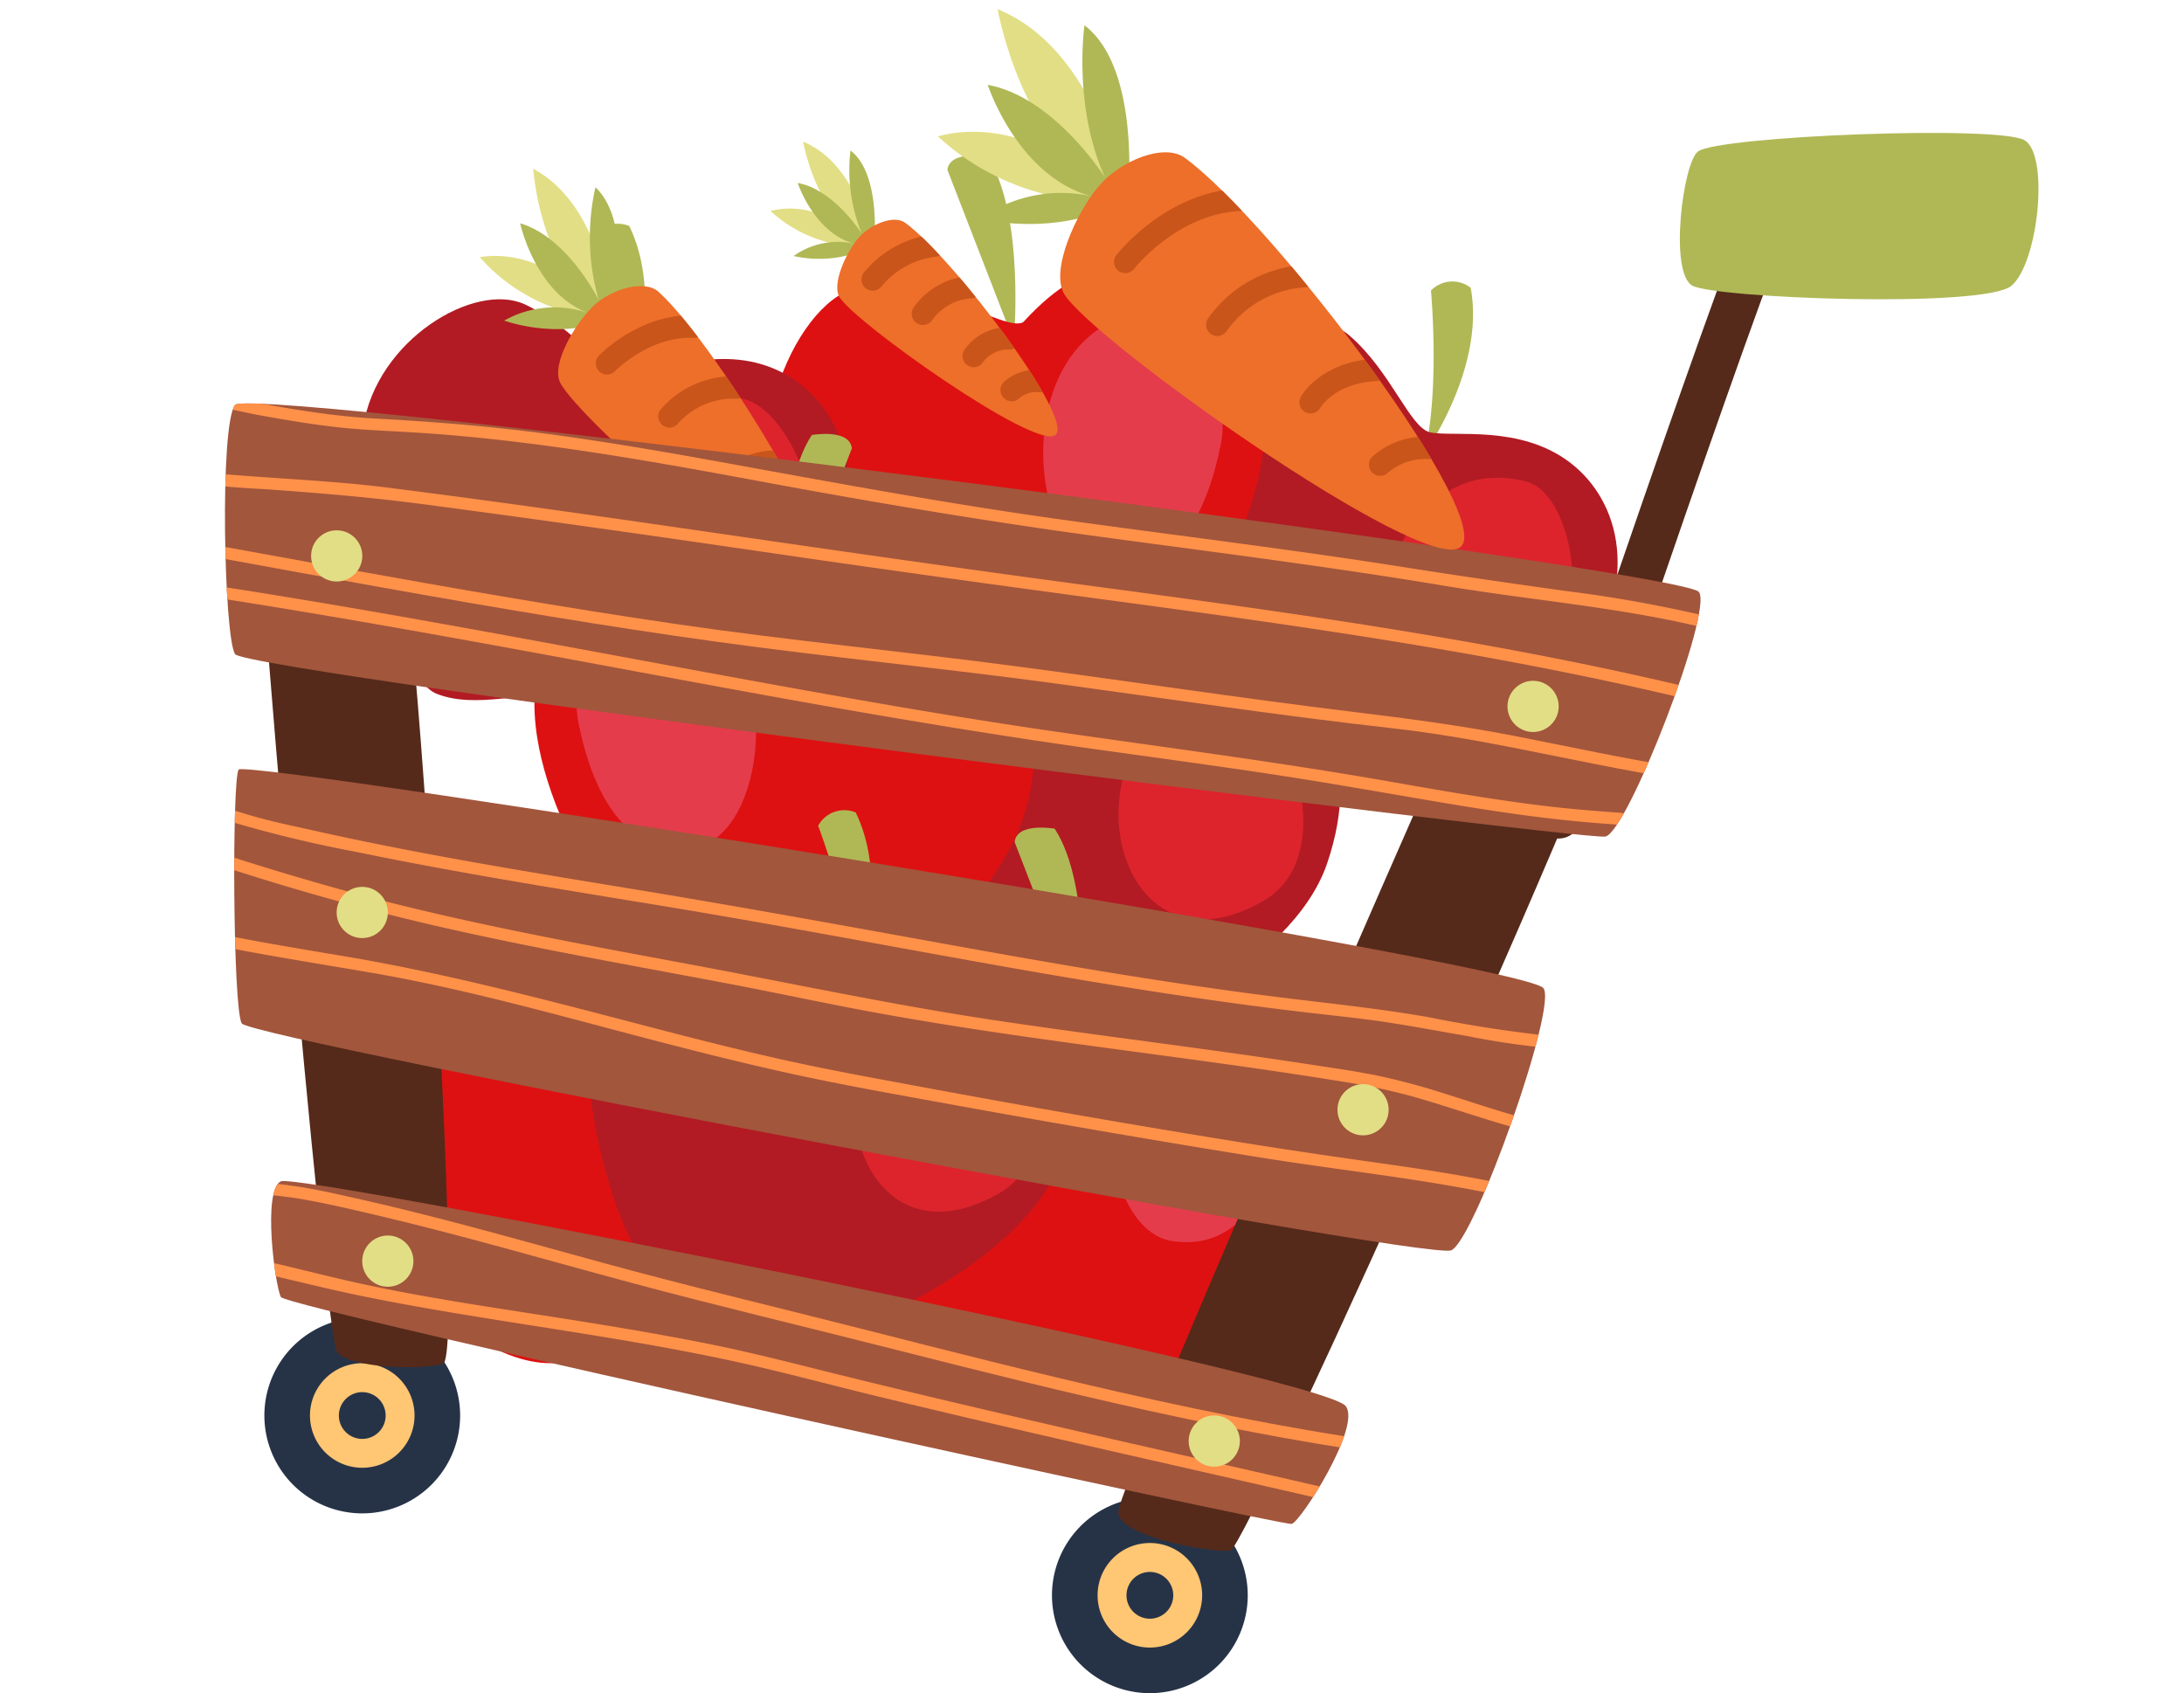 <svg xmlns="http://www.w3.org/2000/svg" xmlns:xlink="http://www.w3.org/1999/xlink" width="195.126" height="151.277" viewBox="0 0 195.126 151.277">
  <defs>
    <clipPath id="clip-path">
      <rect id="Rectángulo_33803" data-name="Rectángulo 33803" width="195.126" height="143.789" fill="none"/>
    </clipPath>
    <clipPath id="clip-path-2">
      <path id="Trazado_114221" data-name="Trazado 114221" d="M.286,30.953C-.959,23.7,2.081-.589,5.1.011S12.97,26.443,12.2,30c-.388,1.788-4.281,3.307-6.521,3.539a5.647,5.647,0,0,1-.579.029c-2.128,0-4.555-1.12-4.811-2.614" transform="translate(0 0)" fill="none"/>
    </clipPath>
    <clipPath id="clip-path-3">
      <path id="Trazado_114198" data-name="Trazado 114198" d="M172.258,43.659c1.321,1.649-6.359,21.465-8.347,21.863S42.471,50.815,41.478,49.224s-1.391-20.472,0-22.261c.071-.092.476-.135,1.176-.135,12.975,0,128.1,14.946,129.6,16.831" transform="translate(-40.577 -26.828)" fill="none"/>
    </clipPath>
    <clipPath id="clip-path-5">
      <path id="Trazado_114205" data-name="Trazado 114205" d="M170.566,77.057c1.405,1.405-6.062,22.46-8.2,23.453S55.089,81.629,54.294,80.238s-.874-21.682-.278-22.675c.016-.027.113-.039.284-.039,6.279,0,113.944,17.213,116.265,19.534" transform="translate(-53.625 -57.523)" fill="none"/>
    </clipPath>
    <clipPath id="clip-path-7">
      <path id="Trazado_114211" data-name="Trazado 114211" d="M166.139,112.193c1.432,1.822-4.024,10.335-4.819,10.533s-89.8-19.278-90.314-20.273-1.668-9.54,0-10.335a.655.655,0,0,1,.23-.026c5.31,0,92.763,17.377,94.9,20.1" transform="translate(-70.136 -92.093)" fill="none"/>
    </clipPath>
    <clipPath id="clip-path-9">
      <path id="Trazado_114221-2" data-name="Trazado 114221" d="M.212,22.97C-.711,17.586,1.544-.437,3.783.008S9.625,19.624,9.052,22.262c-.288,1.327-3.177,2.454-4.839,2.626a4.189,4.189,0,0,1-.43.021C2.2,24.91.4,24.078.212,22.97" transform="translate(0 0)" fill="none"/>
    </clipPath>
    <clipPath id="clip-path-10">
      <path id="Trazado_114221-3" data-name="Trazado 114221" d="M.389,42.126C-1.3,32.251,2.832-.8,6.937.015S17.652,35.988,16.6,40.827c-.528,2.434-5.826,4.5-8.875,4.816a7.684,7.684,0,0,1-.788.039c-2.9,0-6.2-1.525-6.548-3.557" transform="translate(0 0)" fill="none"/>
    </clipPath>
  </defs>
  <g id="Grupo_876116" data-name="Grupo 876116" transform="translate(-1171.585 -396.414)">
    <g id="Grupo_876094" data-name="Grupo 876094" transform="translate(859.837 95.863)">
      <g id="Grupo_80144" data-name="Grupo 80144" transform="translate(311.748 308.038)">
        <g id="Grupo_80143" data-name="Grupo 80143" clip-path="url(#clip-path)">
          <path id="Trazado_114159" data-name="Trazado 114159" d="M44.407,10.276S27.751,5.6,25.764,8.381,5.62,65.043,5.62,65.043" transform="translate(133.639 0.388)" fill="none" stroke="#552a1a" stroke-linecap="round" stroke-miterlimit="10" stroke-width="4"/>
          <path id="Trazado_114160" data-name="Trazado 114160" d="M1.611,1.664C.261,2.713-.969,12.512,1.117,13.647s26.135,2.045,28.519,0S33.014,2.061,30.827.67,3.4.273,1.611,1.664" transform="translate(150.085 4.389)" fill="#b0b855"/>
          <path id="Trazado_114161" data-name="Trazado 114161" d="M78.579,127.39a8.745,8.745,0,1,0,8.745-8.745,8.745,8.745,0,0,0-8.745,8.745" transform="translate(15.408 7.654)" fill="#263347"/>
          <path id="Trazado_114162" data-name="Trazado 114162" d="M82.406,127.143a4.671,4.671,0,1,0,4.671-4.671,4.672,4.672,0,0,0-4.671,4.671" transform="translate(15.656 7.901)" fill="#ffc674"/>
          <path id="Trazado_114163" data-name="Trazado 114163" d="M84.831,126.987A2.089,2.089,0,1,0,86.92,124.9a2.089,2.089,0,0,0-2.089,2.089" transform="translate(15.814 8.058)" fill="#263347"/>
          <path id="Trazado_114164" data-name="Trazado 114164" d="M144.682,112.3a8.745,8.745,0,1,0,8.745-8.745,8.745,8.745,0,0,0-8.745,8.745" transform="translate(-121.062 6.681)" fill="#263347"/>
          <path id="Trazado_114165" data-name="Trazado 114165" d="M148.509,112.052a4.671,4.671,0,1,0,4.671-4.671,4.672,4.672,0,0,0-4.671,4.671" transform="translate(-120.815 6.928)" fill="#ffc674"/>
          <path id="Trazado_114166" data-name="Trazado 114166" d="M150.934,111.9a2.089,2.089,0,1,0,2.089-2.089,2.088,2.088,0,0,0-2.089,2.089" transform="translate(-120.657 7.084)" fill="#263347"/>
          <path id="Trazado_114167" data-name="Trazado 114167" d="M59.672,31.946s5.446-7.613,4.118-14.791a2.663,2.663,0,0,0-3.55.249s.816,8.739-.567,14.542" transform="translate(67.606 1.069)" fill="#b0b855"/>
          <path id="Trazado_114168" data-name="Trazado 114168" d="M74.062,29.867c-1.831-.377-3.508-5.464-7.256-8.674s-13.626-.525-16.872,6.685-3.129,22.356-.069,24.7,8.01,1.8,8.89,3.084,3.2,5.182,4.963,5.518,17.972-1.491,23.606-9.757,3.683-15.449-.783-18.859-10.357-2.264-12.478-2.7" transform="translate(53.736 1.281)" fill="#b21b23"/>
          <path id="Trazado_114169" data-name="Trazado 114169" d="M63.9,33.421c5.02,1.38,6.566,16.851-1.861,18.912s-11.446-3.91-10.594-9.468S57.038,31.535,63.9,33.421" transform="translate(72.497 2.133)" fill="#dd242d"/>
          <path id="Trazado_114170" data-name="Trazado 114170" d="M104.006,22.612s1.025-11.329-2.354-16.5c0,0-3.379-.6-3.578,1.192Z" transform="translate(-13.429 0.388)" fill="#b0b855"/>
          <path id="Trazado_114171" data-name="Trazado 114171" d="M100.327,20.211c-1.287,1.4-10.037-4.969-15.6-2.783s-10.932,15.72-4.968,25.747S91.482,54.4,93.868,53.5s5.167-2.286,7.553-.7,8.585,3.1,13.515-4.67,11.84-21.7,1.59-29.317c-5.842-4.341-10.335-4.969-16.2,1.391" transform="translate(-8.823 1)" fill="#dd1112"/>
          <path id="Trazado_114172" data-name="Trazado 114172" d="M86.191,20.307c4.887-2.848,11.577,4.422,10.388,10.513S92.5,43.039,86.191,42.075s-8.3-16.932,0-21.768" transform="translate(12.516 1.269)" fill="#e53c4c"/>
          <path id="Trazado_114173" data-name="Trazado 114173" d="M132.5,27.3s3.205-8.8,0-15.353a2.663,2.663,0,0,0-3.354,1.192s3.131,8.2,3.354,14.161" transform="translate(-76.281 0.758)" fill="#b0b855"/>
          <path id="Trazado_114174" data-name="Trazado 114174" d="M135.927,24.955c-1.865.129-4.845-4.323-9.317-6.409s-13.267,3.149-14.459,10.966,2.982,22.375,6.558,23.816,8.2-.417,9.391.587,4.472,4.134,6.261,3.984,16.913-6.257,20.124-15.73-.6-15.872-5.813-17.958-10.584.6-12.745.745" transform="translate(-79.706 1.167)" fill="#b21b23"/>
          <path id="Trazado_114175" data-name="Trazado 114175" d="M124.617,26.359c5.207-.017,10.844,14.473,3.28,18.718s-12.075-.7-12.745-6.28,2.349-12.415,9.466-12.439" transform="translate(-58.93 1.701)" fill="#dd242d"/>
          <path id="Trazado_114176" data-name="Trazado 114176" d="M91.356,52s3.205-8.8,0-15.353A2.663,2.663,0,0,0,88,37.839s3.131,8.2,3.354,14.161" transform="translate(8.666 2.352)" fill="#b0b855"/>
          <path id="Trazado_114177" data-name="Trazado 114177" d="M94.781,49.654c-1.865.129-4.845-4.323-9.317-6.409S72.2,46.394,71.005,54.21s2.982,22.375,6.558,23.816,8.2-.417,9.391.587,4.472,4.134,6.261,3.984,16.913-6.257,20.124-15.73-.6-15.872-5.813-17.958-10.584.6-12.745.745" transform="translate(5.241 2.76)" fill="#b21b23"/>
          <path id="Trazado_114178" data-name="Trazado 114178" d="M83.471,51.058c5.207-.017,10.844,14.473,3.28,18.718s-12.075-.7-12.745-6.28,2.349-12.415,9.466-12.439" transform="translate(26.017 3.294)" fill="#dd242d"/>
          <path id="Trazado_114179" data-name="Trazado 114179" d="M111.951,45.982s-1.025-11.329,2.354-16.5c0,0,3.379-.6,3.578,1.192Z" transform="translate(-41.775 1.896)" fill="#b0b855"/>
          <path id="Trazado_114180" data-name="Trazado 114180" d="M117.969,43.581c1.287,1.4,10.037-4.969,15.6-2.783s10.932,15.72,4.969,25.747-11.727,11.221-14.112,10.327-5.167-2.286-7.553-.7-8.585,3.1-13.515-4.67-11.84-21.7-1.59-29.317c5.842-4.341,10.335-4.969,16.2,1.391" transform="translate(-48.719 2.507)" fill="#dd1112"/>
          <path id="Trazado_114181" data-name="Trazado 114181" d="M130.37,43.677c-4.887-2.848-11.577,4.422-10.388,10.513s4.079,12.22,10.388,11.255,8.3-16.932,0-21.768" transform="translate(-68.322 2.777)" fill="#e53c4c"/>
          <path id="Trazado_114182" data-name="Trazado 114182" d="M98.365,79.023s1.025-11.329-2.354-16.5c0,0-3.379-.6-3.578,1.192Z" transform="translate(-1.783 4.028)" fill="#b0b855"/>
          <path id="Trazado_114183" data-name="Trazado 114183" d="M94.686,76.622c-1.287,1.4-10.037-4.969-15.6-2.783s-10.932,15.72-4.968,25.747,11.726,11.221,14.111,10.327,5.167-2.286,7.553-.7,8.585,3.1,13.515-4.67,11.84-21.7,1.59-29.317c-5.842-4.341-10.335-4.969-16.2,1.391" transform="translate(2.822 4.639)" fill="#dd1112"/>
          <path id="Trazado_114184" data-name="Trazado 114184" d="M80.55,76.718c4.887-2.848,11.577,4.422,10.388,10.513S86.858,99.45,80.55,98.486s-8.3-16.932,0-21.768" transform="translate(24.161 4.908)" fill="#e53c4c"/>
          <path id="Trazado_114185" data-name="Trazado 114185" d="M144.307,77.678s-1.254-11.306-5.6-15.7c0,0-3.43.089-3.268,1.882Z" transform="translate(-93.357 3.999)" fill="#b0b855"/>
          <path id="Trazado_114186" data-name="Trazado 114186" d="M133.6,75.3c-.981,1.624-10.825-2.868-15.842.384s-7.579,17.583.263,26.221,13.728,8.658,15.887,7.306,4.608-3.27,7.262-2.188,9.031,1.329,12.313-7.272,7.275-23.625-4.287-29.044c-6.589-3.089-11.118-2.809-15.6,4.592" transform="translate(-82.098 4.442)" fill="#dd1112"/>
          <path id="Trazado_114187" data-name="Trazado 114187" d="M120.171,73.966c4.221-3.765,12.226,2.026,12.275,8.231s-1.562,12.788-7.936,13.1S113,80.361,120.171,73.966" transform="translate(-61.54 4.695)" fill="#e53c4c"/>
          <path id="Trazado_114188" data-name="Trazado 114188" d="M113.5,76.519s3.205-8.8,0-15.353a2.663,2.663,0,0,0-3.354,1.192s3.131,8.2,3.354,14.161" transform="translate(-37.051 3.934)" fill="#b0b855"/>
          <path id="Trazado_114189" data-name="Trazado 114189" d="M116.925,74.173c-1.865.129-4.845-4.323-9.317-6.409S94.341,70.913,93.149,78.729s2.982,22.375,6.558,23.816,8.2-.417,9.391.587,4.472,4.133,6.261,3.984,16.913-6.257,20.124-15.73-.6-15.872-5.813-17.958-10.585.6-12.745.745" transform="translate(-40.476 4.342)" fill="#b21b23"/>
          <path id="Trazado_114190" data-name="Trazado 114190" d="M105.615,75.577c5.207-.017,10.844,14.473,3.28,18.718s-12.075-.7-12.745-6.28S98.5,75.6,105.615,75.577" transform="translate(-19.7 4.876)" fill="#dd242d"/>
          <path id="Trazado_114191" data-name="Trazado 114191" d="M92.26,45.164c1.113,1.852-35.213,82.945-36.687,83.144s-9.764-1.132-10.02-3.38,34.385-80.5,34.981-81.887,10.732.468,11.727,2.123" transform="translate(54.352 2.745)" fill="#552a1a"/>
          <path id="Trazado_114192" data-name="Trazado 114192" d="M157.287,30.859c2.282.914,7.261,80.975,5.172,81.57s-8.25.374-9.442-1.006-7.752-78.5-7.355-80.285,8.643-1.471,11.625-.28" transform="translate(-122.875 1.928)" fill="#552a1a"/>
          <g id="Grupo_80178" data-name="Grupo 80178" transform="matrix(-0.788, 0.616, -0.616, -0.788, 78.979, 42.135)">
            <g id="Grupo_80159" data-name="Grupo 80159" transform="translate(0 0)">
              <g id="Grupo_80170" data-name="Grupo 80170" transform="translate(0)">
                <g id="Grupo_80171" data-name="Grupo 80171">
                  <path id="Trazado_114214" data-name="Trazado 114214" d="M3.012.253S-1.925,7.815.842,14.084c0,0,4.022-5.952,3.365-11.3,0,0,.842,5.582,5.26,8.02A16.271,16.271,0,0,0,4.459,0Z" transform="translate(2.574 32.425)" fill="#e2de85"/>
                  <path id="Trazado_114215" data-name="Trazado 114215" d="M5.923,0S-.655,5.511.053,10.174A20.239,20.239,0,0,0,6.025,2.062s-1.271,6.129,1.31,9.715c0,0,2.76-5.661.2-9.969a9.179,9.179,0,0,0,6.271,4S10.98,1.2,5.923,0" transform="translate(0 31.608)" fill="#b0b855"/>
                  <path id="Trazado_114216" data-name="Trazado 114216" d="M.286,30.953c.28,1.631,3.148,2.817,5.389,2.585S11.809,31.787,12.2,30C12.97,26.443,8.114.612,5.1.011S-.959,23.7.286,30.953" transform="translate(1.078 0)" fill="#ed6f29"/>
                </g>
              </g>
            </g>
            <g id="Grupo_80160" data-name="Grupo 80160" transform="translate(1.078 0.001)" clip-path="url(#clip-path-2)">
              <path id="Trazado_114217" data-name="Trazado 114217" d="M8.172,2.23S3.389,2.919,0,0" transform="translate(-0.324 26.523)" fill="none" stroke="#c9551b" stroke-linecap="round" stroke-miterlimit="10" stroke-width="2"/>
              <path id="Trazado_114218" data-name="Trazado 114218" d="M6.334,1.677A7.589,7.589,0,0,1,0,0" transform="translate(0.038 19.908)" fill="none" stroke="#c9551b" stroke-linecap="round" stroke-miterlimit="10" stroke-width="2"/>
              <path id="Trazado_114219" data-name="Trazado 114219" d="M4.538,1.434S2.424,2.088,0,0" transform="translate(0.963 12.24)" fill="none" stroke="#c9551b" stroke-linecap="round" stroke-miterlimit="10" stroke-width="2"/>
              <path id="Trazado_114220" data-name="Trazado 114220" d="M3.265,1.652A4.5,4.5,0,0,1,0,0" transform="translate(1.805 5.901)" fill="none" stroke="#c9551b" stroke-linecap="round" stroke-miterlimit="10" stroke-width="2"/>
            </g>
          </g>
          <path id="Trazado_114193" data-name="Trazado 114193" d="M172.258,43.659c1.32,1.65-6.361,21.466-8.348,21.863S42.471,50.815,41.477,49.224s-1.391-20.472,0-22.261,129.191,14.708,130.781,16.7" transform="translate(-20.478 1.731)" fill="#a2563c"/>
        </g>
      </g>
      <g id="Grupo_80146" data-name="Grupo 80146" transform="translate(331.847 336.597)">
        <g id="Grupo_80145" data-name="Grupo 80145" clip-path="url(#clip-path-3)">
          <path id="Trazado_114194" data-name="Trazado 114194" d="M188.2,48.3c-8.994-2.9-18.458-3.471-27.724-5.019-10.185-1.7-20.429-2.987-30.66-4.369s-20.385-3.084-30.536-4.974c-10.127-1.884-20.3-3.684-30.592-4.342-2.519-.162-5.035-.231-7.543-.532-2.364-.284-4.714-.682-7.055-1.117a140.117,140.117,0,0,0-14.546-2.336q-1.822-.142-3.648-.149a.533.533,0,0,1,0-1.065c9.851.033,19.293,3.415,29.1,3.942,5.111.275,10.188.683,15.264,1.36S90.4,31.239,95.446,32.156c10.2,1.853,20.363,3.751,30.633,5.182,10.225,1.424,20.478,2.65,30.676,4.263,4.813.762,9.626,1.456,14.452,2.128A120.77,120.77,0,0,1,185.155,46.3q1.68.439,3.331.973c.649.21.372,1.237-.283,1.026" transform="translate(-51.496 -26.985)" fill="#ff9149"/>
          <path id="Trazado_114195" data-name="Trazado 114195" d="M186.414,55.459c-9.841-2.755-19.846-4.881-29.91-6.643-10.111-1.77-20.279-3.184-30.45-4.552s-20.364-2.771-30.535-4.257c-10.443-1.524-20.891-3.019-31.353-4.4-4.748-.629-9.489-1.025-14.266-1.36a93.98,93.98,0,0,1-13.942-1.737q-1.709-.382-3.381-.9c-.654-.2-.375-1.228.283-1.026,9.076,2.789,18.688,2.343,28.019,3.525,10.358,1.311,20.694,2.807,31.025,4.307,10.243,1.487,20.486,2.955,30.744,4.329,10.126,1.356,20.252,2.719,30.33,4.4s20.1,3.672,29.971,6.274q1.876.5,3.746,1.019a.533.533,0,0,1-.283,1.026" transform="translate(-46.328 -26.587)" fill="#ff9149"/>
          <path id="Trazado_114196" data-name="Trazado 114196" d="M192.13,60.32c-9.785-1.168-19.3-3.932-29.1-5.031-10.064-1.128-20.08-2.633-30.113-4-10.111-1.377-20.271-2.342-30.377-3.743-10-1.386-19.952-3.075-29.888-4.851-10-1.788-19.989-3.663-30-5.407q-1.854-.324-3.709-.64c-.674-.115-.389-1.141.283-1.027,9.972,1.7,19.917,3.559,29.872,5.358,9.932,1.794,19.876,3.53,29.864,4.99,10.039,1.467,20.137,2.425,30.2,3.75,10.108,1.332,20.188,2.867,30.308,4.1,4.875.594,9.7,1.228,14.527,2.171,4.8.937,9.577,1.991,14.41,2.75q1.857.292,3.723.516c.672.08.68,1.145,0,1.065" transform="translate(-58.661 -26.261)" fill="#ff9149"/>
          <path id="Trazado_114197" data-name="Trazado 114197" d="M186.929,64.32a4.73,4.73,0,0,0-1.7-.375c-.819-.09-1.64-.138-2.462-.186-1.907-.111-3.815-.238-5.719-.41-4.732-.428-9.425-1.184-14.107-1.984-4.936-.844-9.865-1.71-14.819-2.445-4.938-.732-9.885-1.4-14.829-2.092-9.865-1.386-19.681-3.054-29.482-4.832-9.848-1.786-19.681-3.658-29.533-5.418-9.808-1.752-19.639-3.4-29.514-4.735q-1.924-.262-3.85-.506c-.671-.085-.679-1.151,0-1.065,9.934,1.264,19.822,2.85,29.685,4.577,9.906,1.736,19.787,3.61,29.68,5.424s19.785,3.584,29.736,5.021c9.976,1.44,19.968,2.725,29.9,4.474,4.815.848,9.641,1.689,14.5,2.245,2.221.253,4.446.407,6.675.577,1.6.121,3.205.144,4.792.373a4.62,4.62,0,0,1,1.589.438c.6.329.064,1.248-.538.919" transform="translate(-55.716 -25.961)" fill="#ff9149"/>
        </g>
      </g>
      <g id="Grupo_80148" data-name="Grupo 80148" transform="translate(311.748 308.038)">
        <g id="Grupo_80147" data-name="Grupo 80147" clip-path="url(#clip-path)">
          <path id="Trazado_114199" data-name="Trazado 114199" d="M52.482,52.394a2.286,2.286,0,1,0,2.287-2.286,2.286,2.286,0,0,0-2.287,2.286" transform="translate(82.204 3.233)" fill="#e2de85"/>
          <path id="Trazado_114200" data-name="Trazado 114200" d="M152.9,39.763a2.286,2.286,0,1,0,2.286-2.286,2.285,2.285,0,0,0-2.286,2.286" transform="translate(-125.104 2.418)" fill="#e2de85"/>
          <path id="Trazado_114201" data-name="Trazado 114201" d="M170.566,77.057c1.405,1.405-6.062,22.459-8.2,23.453S55.089,81.628,54.294,80.237s-.874-21.681-.278-22.675,114.164,17.111,116.55,19.5" transform="translate(-32.699 3.711)" fill="#a2563c"/>
        </g>
      </g>
      <g id="Grupo_80150" data-name="Grupo 80150" transform="translate(332.674 369.271)">
        <g id="Grupo_80149" data-name="Grupo 80149" clip-path="url(#clip-path-5)">
          <path id="Trazado_114202" data-name="Trazado 114202" d="M184.613,82.75a70.162,70.162,0,0,1-13.424-1.367c-2.27-.395-4.535-.815-6.81-1.177-2.311-.367-4.632-.608-6.956-.872-9.647-1.1-19.233-2.669-28.79-4.367s-19.093-3.513-28.671-5.1C90.55,68.31,81.118,66.84,71.772,64.9a112.3,112.3,0,0,1-11.8-2.88,80.439,80.439,0,0,0-10.382-3.108,12.5,12.5,0,0,0-2.115-.213.533.533,0,0,1,0-1.065c3.3.028,6.6,1.3,9.688,2.331,1.764.591,3.526,1.2,5.313,1.715,1.839.533,3.722.913,5.59,1.332,9.3,2.085,18.723,3.617,28.13,5.161,9.55,1.567,19.065,3.3,28.589,5.025,9.64,1.743,19.3,3.414,29.023,4.637,4.593.578,9.184,1.032,13.747,1.829a119.318,119.318,0,0,0,13.731,1.96q1.664.094,3.33.061a.533.533,0,0,1,0,1.065" transform="translate(-60.915 -57.516)" fill="#ff9149"/>
          <path id="Trazado_114203" data-name="Trazado 114203" d="M183.806,90.621c-4.091.086-8.081-1.05-11.949-2.261-2.032-.637-4.055-1.309-6.106-1.885a55.8,55.8,0,0,0-6.12-1.3c-9.244-1.513-18.546-2.624-27.818-3.945-4.622-.658-9.237-1.369-13.83-2.206-4.52-.823-9.008-1.8-13.521-2.657-8.981-1.7-17.994-3.264-26.9-5.352Q70.847,69.435,64.24,67.43C59.841,66.1,55.486,64.592,51,63.593q-1.629-.361-3.279-.617c-.675-.1-.389-1.131.283-1.027a91.456,91.456,0,0,1,13.244,3.441C65.607,66.756,70,68.04,74.437,69.156,83.256,71.378,92.21,73,101.146,74.665c9.086,1.692,18.114,3.628,27.257,5,9.177,1.374,18.395,2.464,27.569,3.861,2.254.344,4.524.658,6.759,1.111a60.7,60.7,0,0,1,5.946,1.6c3.993,1.247,8,2.718,12.184,3.185a22.5,22.5,0,0,0,2.946.134.533.533,0,0,1,0,1.065" transform="translate(-60.505 -57.238)" fill="#ff9149"/>
          <path id="Trazado_114204" data-name="Trazado 114204" d="M186.119,96.193c-8.65-2.423-17.643-3.205-26.485-4.626q-13.553-2.18-27.06-4.638c-4.429-.809-8.872-1.584-13.278-2.507-4.341-.909-8.646-1.978-12.939-3.087-8.622-2.227-17.231-4.73-26.015-6.25-8.391-1.452-16.869-2.636-25-5.273q-1.506-.489-2.99-1.047c-.636-.238-.36-1.268.283-1.026,8,3.005,16.478,4.4,24.876,5.8,8.757,1.457,17.324,3.687,25.905,5.934,4.29,1.122,8.584,2.233,12.909,3.214,4.365.991,8.768,1.78,13.168,2.6Q143,87.794,156.561,90c4.449.726,8.9,1.386,13.365,2.014,4.428.623,8.858,1.292,13.215,2.315q1.64.386,3.262.841a.533.533,0,0,1-.283,1.026" transform="translate(-67.928 -56.866)" fill="#ff9149"/>
        </g>
      </g>
      <g id="Grupo_80152" data-name="Grupo 80152" transform="translate(311.748 308.038)">
        <g id="Grupo_80151" data-name="Grupo 80151" clip-path="url(#clip-path)">
          <path id="Trazado_114206" data-name="Trazado 114206" d="M150.75,69.689a2.286,2.286,0,1,0,2.286-2.285,2.285,2.285,0,0,0-2.286,2.285" transform="translate(-120.671 4.348)" fill="#e2de85"/>
          <path id="Trazado_114207" data-name="Trazado 114207" d="M66.753,86.247a2.286,2.286,0,1,0,2.287-2.286,2.286,2.286,0,0,0-2.287,2.286" transform="translate(52.741 5.417)" fill="#e2de85"/>
          <path id="Trazado_114208" data-name="Trazado 114208" d="M166.138,112.193c1.432,1.822-4.024,10.335-4.819,10.534s-89.794-19.279-90.313-20.274-1.668-9.54,0-10.335,92.945,17.292,95.132,20.075" transform="translate(-45.912 5.941)" fill="#a2563c"/>
        </g>
      </g>
      <g id="Grupo_80154" data-name="Grupo 80154" transform="translate(335.972 406.072)">
        <g id="Grupo_80153" data-name="Grupo 80153" clip-path="url(#clip-path-7)">
          <path id="Trazado_114209" data-name="Trazado 114209" d="M177.6,117.014c-15.946-2.023-31.571-5.889-47.128-9.842-7.737-1.966-15.512-3.806-23.221-5.876-7.662-2.058-15.28-4.293-23.008-6.1-2.061-.482-4.132-.971-6.217-1.34-1.56-.277-3.142-.416-4.716-.583-3.073-.327-6.473-.526-9.269-1.969-.609-.314-.071-1.233.538-.919,2.473,1.276,5.521,1.478,8.24,1.771,1.45.156,2.9.295,4.346.5,1.635.227,3.249.594,4.86.95,7.671,1.69,15.223,3.864,22.8,5.934,7.6,2.078,15.273,3.9,22.911,5.843,7.735,1.968,15.471,3.941,23.254,5.707,8.8,2,17.662,3.73,26.614,4.866.671.085.679,1.151,0,1.065" transform="translate(-75.084 -92.207)" fill="#ff9149"/>
          <path id="Trazado_114210" data-name="Trazado 114210" d="M182.964,121.356c-15.07-3.515-30.193-6.811-45.23-10.471-3.761-.915-7.5-1.927-11.282-2.774-3.679-.826-7.387-1.509-11.1-2.136-7.546-1.272-15.133-2.3-22.637-3.814-8.342-1.679-16.487-4.41-25.083-4.438a.533.533,0,0,1,0-1.065c7.585.024,14.965,2.049,22.289,3.794,7.462,1.777,15.1,2.772,22.669,4,3.807.615,7.608,1.266,11.384,2.044,3.7.762,7.357,1.721,11.026,2.628,7.571,1.87,15.167,3.637,22.768,5.377,8.495,1.945,17,3.854,25.482,5.834.666.155.384,1.182-.284,1.026" transform="translate(-84.17 -91.799)" fill="#ff9149"/>
        </g>
      </g>
      <g id="Grupo_80156" data-name="Grupo 80156" transform="translate(311.748 308.038)">
        <g id="Grupo_80155" data-name="Grupo 80155" clip-path="url(#clip-path)">
          <path id="Trazado_114212" data-name="Trazado 114212" d="M148.6,98.953a2.286,2.286,0,1,0,2.286-2.286,2.285,2.285,0,0,0-2.286,2.286" transform="translate(-116.236 6.236)" fill="#e2de85"/>
          <path id="Trazado_114213" data-name="Trazado 114213" d="M79.242,114.055a2.286,2.286,0,1,0,2.286-2.286,2.285,2.285,0,0,0-2.286,2.286" transform="translate(26.958 7.211)" fill="#e2de85"/>
        </g>
      </g>
      <g id="Grupo_80159-2" data-name="Grupo 80159" transform="matrix(-0.719, 0.695, -0.695, -0.719, 409.311, 336.264)">
        <g id="Grupo_80170-2" data-name="Grupo 80170" transform="translate(0 0)">
          <g id="Grupo_80171-2" data-name="Grupo 80171">
            <path id="Trazado_114214-2" data-name="Trazado 114214" d="M2.235.188S-1.428,5.8.625,10.452c0,0,2.985-4.417,2.5-8.384,0,0,.625,4.143,3.9,5.951A12.075,12.075,0,0,0,3.309,0Z" transform="translate(1.91 24.063)" fill="#e2de85"/>
            <path id="Trazado_114215-2" data-name="Trazado 114215" d="M4.4,0S-.486,4.09.04,7.55A15.019,15.019,0,0,0,4.471,1.53s-.943,4.548.973,7.21c0,0,2.049-4.2.148-7.4a6.812,6.812,0,0,0,4.654,2.965A10.472,10.472,0,0,0,4.4,0" transform="translate(0 23.457)" fill="#b0b855"/>
            <path id="Trazado_114216-2" data-name="Trazado 114216" d="M.212,22.97c.208,1.211,2.336,2.09,4,1.918s4.552-1.3,4.84-2.626C9.625,19.624,6.021.454,3.783.008S-.711,17.586.212,22.97" transform="translate(0.8 0)" fill="#ed6f29"/>
          </g>
        </g>
      </g>
      <g id="Grupo_80160-2" data-name="Grupo 80160" transform="matrix(-0.719, 0.695, -0.695, -0.719, 408.735, 336.818)" clip-path="url(#clip-path-9)">
        <path id="Trazado_114217-2" data-name="Trazado 114217" d="M6.065,1.655A8.391,8.391,0,0,1,0,0" transform="translate(-0.24 19.683)" fill="none" stroke="#c9551b" stroke-linecap="round" stroke-miterlimit="10" stroke-width="2"/>
        <path id="Trazado_114218-2" data-name="Trazado 114218" d="M4.7,1.244A5.632,5.632,0,0,1,0,0" transform="translate(0.028 14.774)" fill="none" stroke="#c9551b" stroke-linecap="round" stroke-miterlimit="10" stroke-width="2"/>
        <path id="Trazado_114219-2" data-name="Trazado 114219" d="M3.368,1.064A3.757,3.757,0,0,1,0,0" transform="translate(0.715 9.084)" fill="none" stroke="#c9551b" stroke-linecap="round" stroke-miterlimit="10" stroke-width="2"/>
        <path id="Trazado_114220-2" data-name="Trazado 114220" d="M2.423,1.226A3.338,3.338,0,0,1,0,0" transform="translate(1.339 4.379)" fill="none" stroke="#c9551b" stroke-linecap="round" stroke-miterlimit="10" stroke-width="2"/>
      </g>
      <g id="Grupo_80159-3" data-name="Grupo 80159" transform="matrix(-0.719, 0.695, -0.695, -0.719, 448.213, 343.649)">
        <g id="Grupo_80170-3" data-name="Grupo 80170" transform="translate(0 0)">
          <g id="Grupo_80171-3" data-name="Grupo 80171">
            <path id="Trazado_114214-3" data-name="Trazado 114214" d="M4.1.344S-2.62,10.636,1.146,19.168c0,0,5.473-8.1,4.58-15.376,0,0,1.146,7.6,7.159,10.915A22.144,22.144,0,0,0,6.068,0Z" transform="translate(3.503 44.129)" fill="#e2de85"/>
            <path id="Trazado_114215-3" data-name="Trazado 114215" d="M8.062,0S-.891,7.5.073,13.846c0,0,5.758-4.443,8.128-11.039,0,0-1.729,8.341,1.784,13.222,0,0,3.757-7.7.271-13.568A12.492,12.492,0,0,0,18.789,7.9S14.944,1.636,8.062,0" transform="translate(0 43.018)" fill="#b0b855"/>
            <path id="Trazado_114216-3" data-name="Trazado 114216" d="M.389,42.126c.381,2.22,4.284,3.834,7.335,3.518s8.348-2.383,8.876-4.816C17.652,35.988,11.042.832,6.937.015S-1.3,32.251.389,42.126" transform="translate(1.467 0)" fill="#ed6f29"/>
          </g>
        </g>
      </g>
      <g id="Grupo_80160-3" data-name="Grupo 80160" transform="matrix(-0.719, 0.695, -0.695, -0.719, 447.157, 344.667)" clip-path="url(#clip-path-10)">
        <path id="Trazado_114217-3" data-name="Trazado 114217" d="M11.122,3.035S4.612,3.972,0,0" transform="translate(-0.441 36.096)" fill="none" stroke="#c9551b" stroke-linecap="round" stroke-miterlimit="10" stroke-width="2"/>
        <path id="Trazado_114218-3" data-name="Trazado 114218" d="M8.62,2.282A10.329,10.329,0,0,1,0,0" transform="translate(0.052 27.094)" fill="none" stroke="#c9551b" stroke-linecap="round" stroke-miterlimit="10" stroke-width="2"/>
        <path id="Trazado_114219-3" data-name="Trazado 114219" d="M6.176,1.952S3.3,2.841,0,0" transform="translate(1.311 16.659)" fill="none" stroke="#c9551b" stroke-linecap="round" stroke-miterlimit="10" stroke-width="2"/>
        <path id="Trazado_114220-3" data-name="Trazado 114220" d="M4.444,2.249A6.122,6.122,0,0,1,0,0" transform="translate(2.456 8.031)" fill="none" stroke="#c9551b" stroke-linecap="round" stroke-miterlimit="10" stroke-width="2"/>
      </g>
    </g>
  </g>
</svg>
